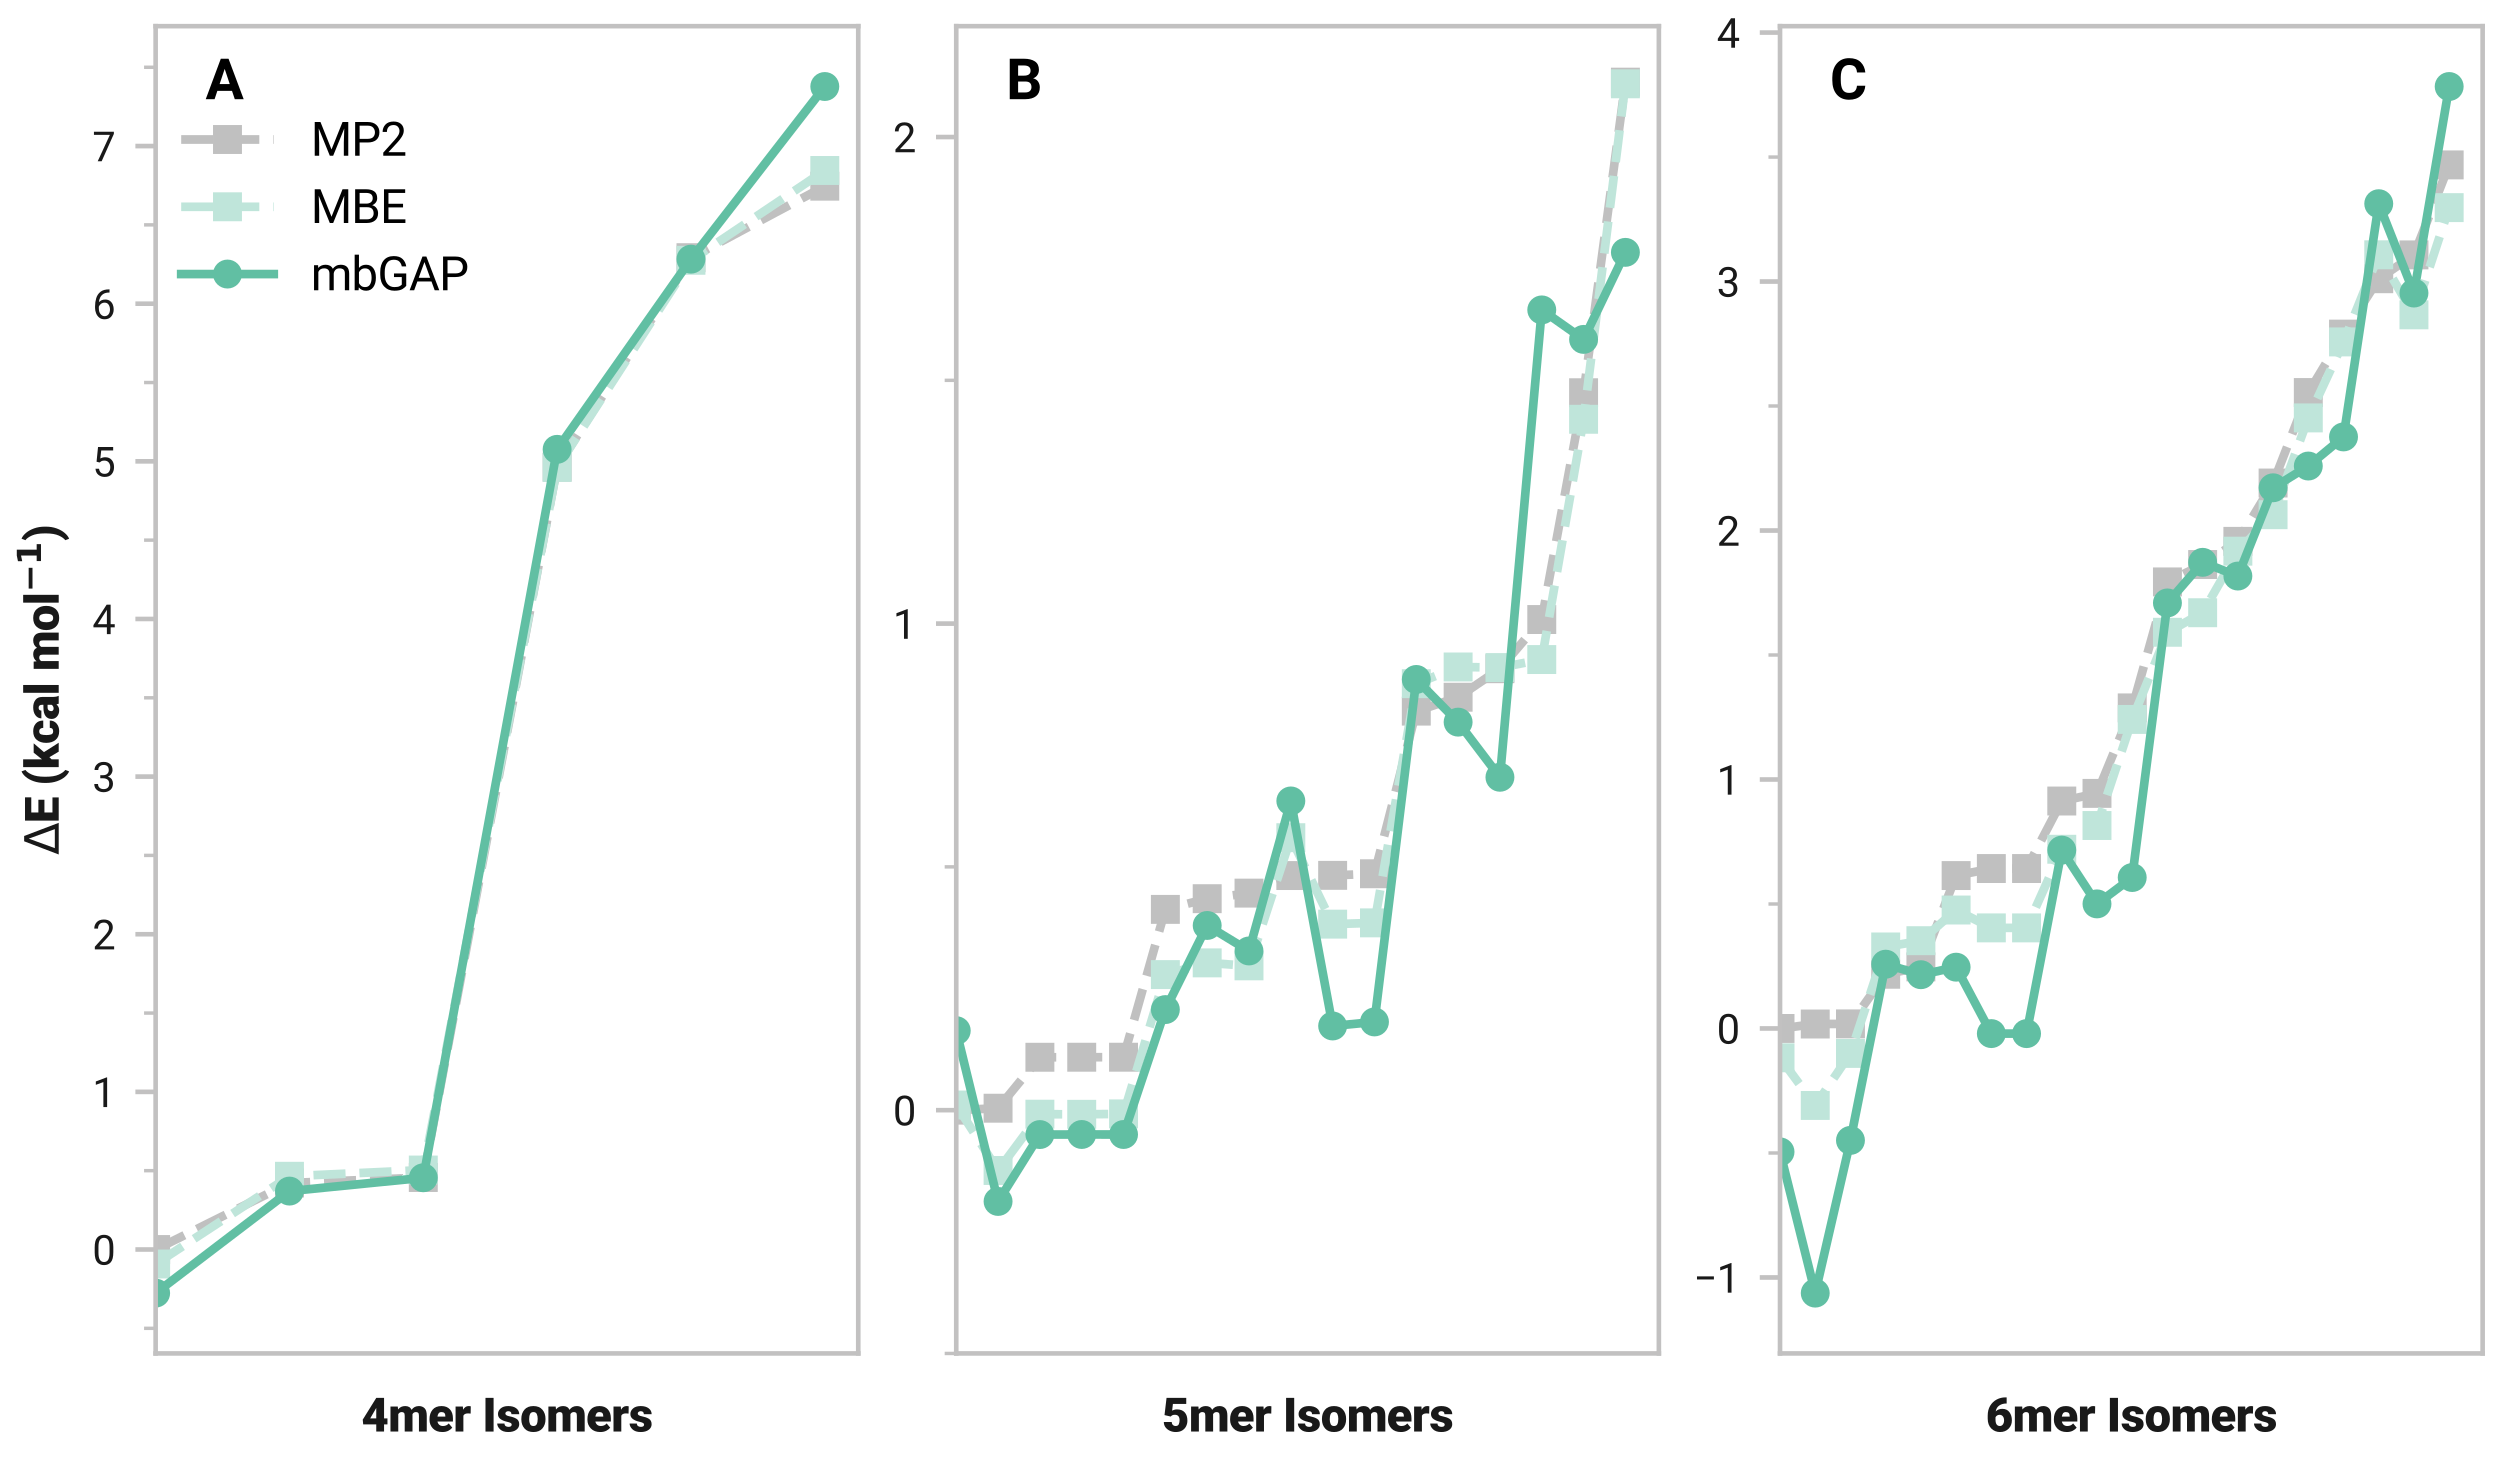<?xml version="1.0" encoding="utf-8" standalone="no"?>
<!DOCTYPE svg PUBLIC "-//W3C//DTD SVG 1.1//EN"
  "http://www.w3.org/Graphics/SVG/1.1/DTD/svg11.dtd">
<svg xmlns:xlink="http://www.w3.org/1999/xlink" width="432pt" height="252pt" viewBox="0 0 432 252" xmlns="http://www.w3.org/2000/svg" version="1.1">
 <defs>
  <style type="text/css">*{stroke-linejoin: round; stroke-linecap: butt}</style>
 </defs>
 <g id="figure_1">
  <g id="patch_1">
   <path d="M 0 252 
L 432 252 
L 432 0 
L 0 0 
z
" style="fill: #ffffff"/>
  </g>
  <g id="axes_1">
   <g id="patch_2">
    <path d="M 26.894 233.875 
L 148.306 233.875 
L 148.306 4.524 
L 26.894 4.524 
z
" style="fill: #ffffff"/>
   </g>
   <g id="line2d_1">
    <path d="M 26.894 215.914 
L 50.02 204.422 
L 73.146 203.47 
L 96.272 80.707 
L 119.398 44.527 
L 142.524 32.172 
" clip-path="url(#pc39e923bc9)" style="fill: none; stroke-dasharray: 5.55,2.4; stroke-dashoffset: 0; stroke: #c0c0c0; stroke-width: 1.5"/>
    <defs>
     <path id="m0326732353" d="M -2.5 2.5 
L 2.5 2.5 
L 2.5 -2.5 
L -2.5 -2.5 
z
"/>
    </defs>
    <g clip-path="url(#pc39e923bc9)">
     <use xlink:href="#m0326732353" x="26.894" y="215.914" style="fill: #c0c0c0"/>
     <use xlink:href="#m0326732353" x="50.02" y="204.422" style="fill: #c0c0c0"/>
     <use xlink:href="#m0326732353" x="73.146" y="203.47" style="fill: #c0c0c0"/>
     <use xlink:href="#m0326732353" x="96.272" y="80.707" style="fill: #c0c0c0"/>
     <use xlink:href="#m0326732353" x="119.398" y="44.527" style="fill: #c0c0c0"/>
     <use xlink:href="#m0326732353" x="142.524" y="32.172" style="fill: #c0c0c0"/>
    </g>
   </g>
   <g id="line2d_2">
    <path d="M 26.894 218.415 
L 50.02 203.261 
L 73.146 202.182 
L 96.272 80.773 
L 119.398 44.978 
L 142.524 29.46 
" clip-path="url(#pc39e923bc9)" style="fill: none; stroke-dasharray: 5.55,2.4; stroke-dashoffset: 0; stroke: #bfe5da; stroke-width: 1.5"/>
    <defs>
     <path id="md1e44280cb" d="M -2.5 2.5 
L 2.5 2.5 
L 2.5 -2.5 
L -2.5 -2.5 
z
"/>
    </defs>
    <g clip-path="url(#pc39e923bc9)">
     <use xlink:href="#md1e44280cb" x="26.894" y="218.415" style="fill: #bfe5da"/>
     <use xlink:href="#md1e44280cb" x="50.02" y="203.261" style="fill: #bfe5da"/>
     <use xlink:href="#md1e44280cb" x="73.146" y="202.182" style="fill: #bfe5da"/>
     <use xlink:href="#md1e44280cb" x="96.272" y="80.773" style="fill: #bfe5da"/>
     <use xlink:href="#md1e44280cb" x="119.398" y="44.978" style="fill: #bfe5da"/>
     <use xlink:href="#md1e44280cb" x="142.524" y="29.46" style="fill: #bfe5da"/>
    </g>
   </g>
   <g id="matplotlib.axis_1">
    <g id="text_1">
     <!-- 4mer Isomers -->
     <g style="fill: #191919" transform="translate(62.445 247.375) scale(0.08 -0.08)">
      <defs>
       <path id="Roboto-Black-34" d="M 184 1609 
L 2009 4544 
L 2009 4550 
L 3063 4550 
L 3063 1778 
L 3522 1778 
L 3522 966 
L 3063 966 
L 3063 0 
L 2009 0 
L 2009 966 
L 247 966 
L 184 1609 
z
M 1191 1778 
L 2009 1778 
L 2009 3184 
L 1941 3072 
L 1191 1778 
z
" transform="scale(0.016)"/>
       <path id="Roboto-Black-6d" d="M 1819 2631 
Q 1522 2631 1359 2353 
L 1359 0 
L 306 0 
L 306 3381 
L 1294 3381 
L 1331 2984 
Q 1681 3444 2294 3444 
Q 2925 3444 3159 2934 
Q 3500 3444 4150 3444 
Q 4609 3444 4906 3156 
Q 5203 2869 5206 2144 
L 5206 0 
L 4150 0 
L 4150 2128 
Q 4150 2444 4042 2537 
Q 3934 2631 3747 2631 
Q 3431 2631 3278 2353 
L 3281 0 
L 2228 0 
L 2228 2122 
Q 2228 2444 2120 2537 
Q 2013 2631 1819 2631 
z
" transform="scale(0.016)"/>
       <path id="Roboto-Black-65" d="M 3266 531 
Q 3109 309 2765 123 
Q 2422 -63 1934 -63 
Q 1109 -63 651 421 
Q 194 906 191 1569 
L 191 1697 
Q 191 2438 600 2941 
Q 1009 3444 1822 3444 
Q 2541 3444 2948 2997 
Q 3356 2550 3356 1788 
L 3356 1359 
L 1266 1359 
Q 1322 1078 1512 914 
Q 1703 750 2003 750 
Q 2506 750 2788 1100 
L 3266 531 
z
M 1813 2631 
Q 1544 2631 1422 2457 
Q 1300 2284 1266 2019 
L 2328 2019 
L 2328 2100 
Q 2334 2631 1813 2631 
z
" transform="scale(0.016)"/>
       <path id="Roboto-Black-72" d="M 1994 2453 
Q 1500 2453 1359 2144 
L 1359 0 
L 306 0 
L 306 3381 
L 1291 3381 
L 1325 2950 
Q 1591 3444 2069 3444 
Q 2244 3444 2359 3406 
L 2341 2428 
L 1994 2453 
z
" transform="scale(0.016)"/>
       <path id="Roboto-Black-20" transform="scale(0.016)"/>
       <path id="Roboto-Black-49" d="M 1513 4550 
L 1513 0 
L 419 0 
L 419 4550 
L 1513 4550 
z
" transform="scale(0.016)"/>
       <path id="Roboto-Black-73" d="M 2069 950 
Q 2069 1084 1920 1167 
Q 1772 1250 1391 1334 
Q 897 1444 556 1689 
Q 216 1934 216 2375 
Q 216 2803 580 3123 
Q 944 3444 1609 3444 
Q 2291 3444 2689 3137 
Q 3088 2831 3088 2344 
L 2034 2344 
Q 2034 2750 1606 2750 
Q 1444 2750 1328 2662 
Q 1213 2575 1213 2428 
Q 1213 2166 1773 2059 
Q 2334 1953 2709 1728 
Q 3084 1503 3084 981 
Q 3084 534 2686 235 
Q 2288 -63 1606 -63 
Q 878 -63 495 306 
Q 113 675 113 1084 
L 1094 1084 
Q 1103 850 1251 742 
Q 1400 634 1634 634 
Q 2069 634 2069 950 
z
" transform="scale(0.016)"/>
       <path id="Roboto-Black-6f" d="M 166 1722 
Q 166 2463 583 2953 
Q 1000 3444 1794 3444 
Q 2591 3444 3009 2953 
Q 3428 2463 3428 1722 
L 3428 1656 
Q 3428 916 3011 426 
Q 2594 -63 1800 -63 
Q 1013 -63 595 414 
Q 178 891 166 1616 
L 166 1722 
z
M 1219 1656 
Q 1219 1275 1339 1012 
Q 1459 750 1800 750 
Q 2131 750 2253 1011 
Q 2375 1272 2375 1722 
Q 2375 2094 2254 2362 
Q 2134 2631 1794 2631 
Q 1463 2631 1341 2364 
Q 1219 2097 1219 1656 
z
" transform="scale(0.016)"/>
      </defs>
      <use xlink:href="#Roboto-Black-34"/>
      <use xlink:href="#Roboto-Black-6d" x="57.959"/>
      <use xlink:href="#Roboto-Black-65" x="144.092"/>
      <use xlink:href="#Roboto-Black-72" x="198.584"/>
      <use xlink:href="#Roboto-Black-20" x="236.475"/>
      <use xlink:href="#Roboto-Black-49" x="261.377"/>
      <use xlink:href="#Roboto-Black-73" x="291.602"/>
      <use xlink:href="#Roboto-Black-6f" x="342.871"/>
      <use xlink:href="#Roboto-Black-6d" x="399.072"/>
      <use xlink:href="#Roboto-Black-65" x="485.205"/>
      <use xlink:href="#Roboto-Black-72" x="539.697"/>
      <use xlink:href="#Roboto-Black-73" x="577.588"/>
     </g>
    </g>
   </g>
   <g id="matplotlib.axis_2">
    <g id="ytick_1">
     <g id="line2d_3">
      <defs>
       <path id="me46422e4b2" d="M 0 0 
L -3.5 0 
" style="stroke: #c2c1c1; stroke-width: 0.8"/>
      </defs>
      <g>
       <use xlink:href="#me46422e4b2" x="26.894" y="215.914" style="fill: #c2c1c1; stroke: #c2c1c1; stroke-width: 0.8"/>
      </g>
     </g>
     <g id="text_2">
      <!-- 0 -->
      <g style="fill: #191919" transform="translate(15.96 218.539) scale(0.07 -0.07)">
       <defs>
        <path id="Roboto-Regular-30" d="M 3234 1944 
Q 3234 825 2848 381 
Q 2463 -63 1800 -63 
Q 1156 -63 764 368 
Q 372 800 359 1872 
L 359 2638 
Q 359 3753 750 4183 
Q 1141 4613 1794 4613 
Q 2447 4613 2834 4195 
Q 3222 3778 3234 2709 
L 3234 1944 
z
M 2653 2734 
Q 2653 3503 2434 3822 
Q 2216 4141 1794 4141 
Q 1388 4141 1167 3831 
Q 947 3522 941 2778 
L 941 1850 
Q 941 1088 1164 750 
Q 1388 413 1800 413 
Q 2222 413 2436 745 
Q 2650 1078 2653 1825 
L 2653 2734 
z
" transform="scale(0.016)"/>
       </defs>
       <use xlink:href="#Roboto-Regular-30"/>
      </g>
     </g>
    </g>
    <g id="ytick_2">
     <g id="line2d_4">
      <g>
       <use xlink:href="#me46422e4b2" x="26.894" y="188.675" style="fill: #c2c1c1; stroke: #c2c1c1; stroke-width: 0.8"/>
      </g>
     </g>
     <g id="text_3">
      <!-- 1 -->
      <g style="fill: #191919" transform="translate(15.96 191.3) scale(0.07 -0.07)">
       <defs>
        <path id="Roboto-Regular-31" d="M 2278 4575 
L 2278 0 
L 1700 0 
L 1700 3853 
L 534 3428 
L 534 3950 
L 2188 4575 
L 2278 4575 
z
" transform="scale(0.016)"/>
       </defs>
       <use xlink:href="#Roboto-Regular-31"/>
      </g>
     </g>
    </g>
    <g id="ytick_3">
     <g id="line2d_5">
      <g>
       <use xlink:href="#me46422e4b2" x="26.894" y="161.435" style="fill: #c2c1c1; stroke: #c2c1c1; stroke-width: 0.8"/>
      </g>
     </g>
     <g id="text_4">
      <!-- 2 -->
      <g style="fill: #191919" transform="translate(15.96 164.06) scale(0.07 -0.07)">
       <defs>
        <path id="Roboto-Regular-32" d="M 3359 475 
L 3359 0 
L 381 0 
L 381 416 
L 1925 2134 
Q 2306 2566 2439 2819 
Q 2572 3072 2572 3328 
Q 2572 3663 2364 3900 
Q 2156 4138 1778 4138 
Q 1322 4138 1097 3878 
Q 872 3619 872 3213 
L 294 3213 
Q 294 3788 672 4200 
Q 1050 4613 1778 4613 
Q 2422 4613 2786 4278 
Q 3150 3944 3150 3397 
Q 3150 2997 2903 2592 
Q 2656 2188 2297 1797 
L 1078 475 
L 3359 475 
z
" transform="scale(0.016)"/>
       </defs>
       <use xlink:href="#Roboto-Regular-32"/>
      </g>
     </g>
    </g>
    <g id="ytick_4">
     <g id="line2d_6">
      <g>
       <use xlink:href="#me46422e4b2" x="26.894" y="134.196" style="fill: #c2c1c1; stroke: #c2c1c1; stroke-width: 0.8"/>
      </g>
     </g>
     <g id="text_5">
      <!-- 3 -->
      <g style="fill: #191919" transform="translate(15.96 136.821) scale(0.07 -0.07)">
       <defs>
        <path id="Roboto-Regular-33" d="M 1222 2084 
L 1222 2559 
L 1647 2559 
Q 2094 2563 2312 2784 
Q 2531 3006 2531 3338 
Q 2531 4138 1738 4138 
Q 1369 4138 1141 3927 
Q 913 3716 913 3359 
L 334 3359 
Q 334 3881 720 4247 
Q 1106 4613 1738 4613 
Q 2353 4613 2733 4286 
Q 3113 3959 3113 3325 
Q 3113 3072 2942 2784 
Q 2772 2497 2397 2338 
Q 2850 2191 3015 1884 
Q 3181 1578 3181 1269 
Q 3181 631 2768 284 
Q 2356 -63 1741 -63 
Q 1147 -63 722 267 
Q 297 597 297 1203 
L 875 1203 
Q 875 844 1108 628 
Q 1341 413 1741 413 
Q 2138 413 2369 622 
Q 2600 831 2600 1256 
Q 2600 1681 2337 1882 
Q 2075 2084 1634 2084 
L 1222 2084 
z
" transform="scale(0.016)"/>
       </defs>
       <use xlink:href="#Roboto-Regular-33"/>
      </g>
     </g>
    </g>
    <g id="ytick_5">
     <g id="line2d_7">
      <g>
       <use xlink:href="#me46422e4b2" x="26.894" y="106.957" style="fill: #c2c1c1; stroke: #c2c1c1; stroke-width: 0.8"/>
      </g>
     </g>
     <g id="text_6">
      <!-- 4 -->
      <g style="fill: #191919" transform="translate(15.96 109.582) scale(0.07 -0.07)">
       <defs>
        <path id="Roboto-Regular-34" d="M 166 1397 
L 2203 4550 
L 2819 4550 
L 2819 1531 
L 3453 1531 
L 3453 1056 
L 2819 1056 
L 2819 0 
L 2241 0 
L 2241 1056 
L 166 1056 
L 166 1397 
z
M 822 1531 
L 2241 1531 
L 2241 3766 
L 2169 3638 
L 822 1531 
z
" transform="scale(0.016)"/>
       </defs>
       <use xlink:href="#Roboto-Regular-34"/>
      </g>
     </g>
    </g>
    <g id="ytick_6">
     <g id="line2d_8">
      <g>
       <use xlink:href="#me46422e4b2" x="26.894" y="79.718" style="fill: #c2c1c1; stroke: #c2c1c1; stroke-width: 0.8"/>
      </g>
     </g>
     <g id="text_7">
      <!-- 5 -->
      <g style="fill: #191919" transform="translate(15.96 82.343) scale(0.07 -0.07)">
       <defs>
        <path id="Roboto-Regular-35" d="M 1109 2166 
L 647 2284 
L 875 4550 
L 3209 4550 
L 3209 4016 
L 1366 4016 
L 1228 2778 
Q 1572 2975 1988 2975 
Q 2616 2975 2980 2561 
Q 3344 2147 3344 1450 
Q 3344 797 2987 367 
Q 2631 -63 1903 -63 
Q 1350 -63 947 248 
Q 544 559 481 1197 
L 1031 1197 
Q 1141 413 1903 413 
Q 2313 413 2538 691 
Q 2763 969 2763 1444 
Q 2763 1872 2527 2164 
Q 2291 2456 1853 2456 
Q 1563 2456 1413 2378 
Q 1263 2300 1109 2166 
z
" transform="scale(0.016)"/>
       </defs>
       <use xlink:href="#Roboto-Regular-35"/>
      </g>
     </g>
    </g>
    <g id="ytick_7">
     <g id="line2d_9">
      <g>
       <use xlink:href="#me46422e4b2" x="26.894" y="52.479" style="fill: #c2c1c1; stroke: #c2c1c1; stroke-width: 0.8"/>
      </g>
     </g>
     <g id="text_8">
      <!-- 6 -->
      <g style="fill: #191919" transform="translate(15.96 55.104) scale(0.07 -0.07)">
       <defs>
        <path id="Roboto-Regular-36" d="M 3291 1484 
Q 3291 838 2930 387 
Q 2569 -63 1878 -63 
Q 1388 -63 1063 198 
Q 738 459 577 861 
Q 416 1263 416 1684 
L 416 1956 
Q 416 2597 595 3194 
Q 775 3791 1247 4173 
Q 1719 4556 2597 4556 
L 2647 4556 
L 2647 4066 
Q 2041 4066 1705 3853 
Q 1369 3641 1205 3302 
Q 1041 2963 1006 2575 
Q 1369 2984 1984 2984 
Q 2438 2984 2727 2765 
Q 3016 2547 3153 2201 
Q 3291 1856 3291 1484 
z
M 997 1666 
Q 997 1059 1267 737 
Q 1538 416 1878 416 
Q 2278 416 2498 708 
Q 2719 1000 2719 1456 
Q 2719 1863 2516 2184 
Q 2313 2506 1891 2506 
Q 1588 2506 1341 2325 
Q 1094 2144 997 1884 
L 997 1666 
z
" transform="scale(0.016)"/>
       </defs>
       <use xlink:href="#Roboto-Regular-36"/>
      </g>
     </g>
    </g>
    <g id="ytick_8">
     <g id="line2d_10">
      <g>
       <use xlink:href="#me46422e4b2" x="26.894" y="25.24" style="fill: #c2c1c1; stroke: #c2c1c1; stroke-width: 0.8"/>
      </g>
     </g>
     <g id="text_9">
      <!-- 7 -->
      <g style="fill: #191919" transform="translate(15.96 27.865) scale(0.07 -0.07)">
       <defs>
        <path id="Roboto-Regular-37" d="M 3319 4550 
L 3319 4225 
L 1434 0 
L 825 0 
L 2706 4075 
L 244 4075 
L 244 4550 
L 3319 4550 
z
" transform="scale(0.016)"/>
       </defs>
       <use xlink:href="#Roboto-Regular-37"/>
      </g>
     </g>
    </g>
    <g id="ytick_9">
     <g id="line2d_11">
      <defs>
       <path id="m3b937f6bd4" d="M 0 0 
L -2 0 
" style="stroke: #c2c1c1; stroke-width: 0.6"/>
      </defs>
      <g>
       <use xlink:href="#m3b937f6bd4" x="26.894" y="229.533" style="fill: #c2c1c1; stroke: #c2c1c1; stroke-width: 0.6"/>
      </g>
     </g>
    </g>
    <g id="ytick_10">
     <g id="line2d_12">
      <g>
       <use xlink:href="#m3b937f6bd4" x="26.894" y="202.294" style="fill: #c2c1c1; stroke: #c2c1c1; stroke-width: 0.6"/>
      </g>
     </g>
    </g>
    <g id="ytick_11">
     <g id="line2d_13">
      <g>
       <use xlink:href="#m3b937f6bd4" x="26.894" y="175.055" style="fill: #c2c1c1; stroke: #c2c1c1; stroke-width: 0.6"/>
      </g>
     </g>
    </g>
    <g id="ytick_12">
     <g id="line2d_14">
      <g>
       <use xlink:href="#m3b937f6bd4" x="26.894" y="147.816" style="fill: #c2c1c1; stroke: #c2c1c1; stroke-width: 0.6"/>
      </g>
     </g>
    </g>
    <g id="ytick_13">
     <g id="line2d_15">
      <g>
       <use xlink:href="#m3b937f6bd4" x="26.894" y="120.577" style="fill: #c2c1c1; stroke: #c2c1c1; stroke-width: 0.6"/>
      </g>
     </g>
    </g>
    <g id="ytick_14">
     <g id="line2d_16">
      <g>
       <use xlink:href="#m3b937f6bd4" x="26.894" y="93.338" style="fill: #c2c1c1; stroke: #c2c1c1; stroke-width: 0.6"/>
      </g>
     </g>
    </g>
    <g id="ytick_15">
     <g id="line2d_17">
      <g>
       <use xlink:href="#m3b937f6bd4" x="26.894" y="66.098" style="fill: #c2c1c1; stroke: #c2c1c1; stroke-width: 0.6"/>
      </g>
     </g>
    </g>
    <g id="ytick_16">
     <g id="line2d_18">
      <g>
       <use xlink:href="#m3b937f6bd4" x="26.894" y="38.859" style="fill: #c2c1c1; stroke: #c2c1c1; stroke-width: 0.6"/>
      </g>
     </g>
    </g>
    <g id="ytick_17">
     <g id="line2d_19">
      <g>
       <use xlink:href="#m3b937f6bd4" x="26.894" y="11.62" style="fill: #c2c1c1; stroke: #c2c1c1; stroke-width: 0.6"/>
      </g>
     </g>
    </g>
    <g id="text_10">
     <!-- $\Delta$E (kcal mol$^{\bf{-1}}$) -->
     <g style="fill: #191919" transform="translate(10.2 147.719) rotate(-90) scale(0.08 -0.08)">
      <defs>
       <path id="DejaVuSans-394" d="M 2188 4044 
L 906 525 
L 3472 525 
L 2188 4044 
z
M 50 0 
L 1831 4666 
L 2547 4666 
L 4325 0 
L 50 0 
z
" transform="scale(0.016)"/>
       <path id="Roboto-Black-45" d="M 347 0 
L 347 4550 
L 3488 4550 
L 3488 3703 
L 1444 3703 
L 1444 2744 
L 3166 2744 
L 3166 1928 
L 1444 1928 
L 1444 844 
L 3478 844 
L 3478 0 
L 347 0 
z
" transform="scale(0.016)"/>
       <path id="Roboto-Black-28" d="M 378 1850 
Q 378 2713 608 3369 
Q 838 4025 1194 4444 
Q 1550 4863 1938 5019 
L 2134 4500 
Q 1788 4247 1505 3622 
Q 1222 2997 1216 1909 
L 1216 1756 
Q 1216 634 1500 1 
Q 1784 -631 2134 -888 
L 1938 -1406 
Q 1550 -1250 1195 -833 
Q 841 -416 612 229 
Q 384 875 378 1716 
L 378 1850 
z
" transform="scale(0.016)"/>
       <path id="Roboto-Black-6b" d="M 2394 0 
L 1653 1259 
L 1359 966 
L 1359 0 
L 306 0 
L 306 4803 
L 1359 4803 
L 1359 2256 
L 2259 3381 
L 3522 3381 
L 2334 1991 
L 3600 0 
L 2394 0 
z
" transform="scale(0.016)"/>
       <path id="Roboto-Black-63" d="M 1725 750 
Q 2197 750 2188 1206 
L 3178 1206 
Q 3181 634 2770 285 
Q 2359 -63 1750 -63 
Q 956 -63 561 428 
Q 166 919 166 1653 
L 166 1725 
Q 166 2459 561 2951 
Q 956 3444 1744 3444 
Q 2375 3444 2778 3087 
Q 3181 2731 3178 2088 
L 2188 2088 
Q 2194 2316 2076 2473 
Q 1959 2631 1719 2631 
Q 1400 2631 1309 2372 
Q 1219 2113 1219 1653 
Q 1219 1278 1306 1014 
Q 1394 750 1725 750 
z
" transform="scale(0.016)"/>
       <path id="Roboto-Black-61" d="M 2200 0 
Q 2141 122 2103 303 
Q 1813 -63 1291 -63 
Q 822 -63 483 220 
Q 144 503 144 953 
Q 144 1469 520 1764 
Q 897 2059 1694 2066 
L 2053 2066 
L 2053 2244 
Q 2053 2709 1650 2709 
Q 1275 2709 1275 2341 
L 222 2341 
Q 222 2813 625 3128 
Q 1028 3444 1706 3444 
Q 2309 3444 2711 3142 
Q 3113 2841 3113 2238 
L 3113 766 
Q 3119 306 3256 53 
L 3256 0 
L 2200 0 
z
M 1541 688 
Q 1734 688 1865 770 
Q 1997 853 2053 956 
L 2053 1503 
L 1722 1503 
Q 1425 1503 1311 1351 
Q 1197 1200 1197 1009 
Q 1197 866 1295 777 
Q 1394 688 1541 688 
z
" transform="scale(0.016)"/>
       <path id="Roboto-Black-6c" d="M 1409 4800 
L 1409 0 
L 353 0 
L 353 4800 
L 1409 4800 
z
" transform="scale(0.016)"/>
       <path id="DejaVuSans-Bold-2212" d="M 678 2375 
L 4684 2375 
L 4684 1638 
L 678 1638 
L 678 2375 
z
" transform="scale(0.016)"/>
       <path id="DejaVuSans-Bold-31" d="M 750 831 
L 1813 831 
L 1813 3847 
L 722 3622 
L 722 4441 
L 1806 4666 
L 2950 4666 
L 2950 831 
L 4013 831 
L 4013 0 
L 750 0 
L 750 831 
z
" transform="scale(0.016)"/>
       <path id="Roboto-Black-29" d="M 1956 1763 
Q 1956 941 1717 283 
Q 1478 -375 1104 -812 
Q 731 -1250 328 -1406 
L 125 -888 
Q 469 -634 753 -9 
Q 1038 616 1044 1703 
L 1044 1856 
Q 1044 2978 759 3611 
Q 475 4244 125 4500 
L 328 5019 
Q 731 4863 1104 4425 
Q 1478 3988 1717 3330 
Q 1956 2672 1956 1850 
L 1956 1763 
z
" transform="scale(0.016)"/>
      </defs>
      <use xlink:href="#DejaVuSans-394" transform="translate(0 0.684)"/>
      <use xlink:href="#Roboto-Black-45" transform="translate(68.408 0.684)"/>
      <use xlink:href="#Roboto-Black-20" transform="translate(124.365 0.684)"/>
      <use xlink:href="#Roboto-Black-28" transform="translate(149.268 0.684)"/>
      <use xlink:href="#Roboto-Black-6b" transform="translate(184.57 0.684)"/>
      <use xlink:href="#Roboto-Black-63" transform="translate(239.258 0.684)"/>
      <use xlink:href="#Roboto-Black-61" transform="translate(291.26 0.684)"/>
      <use xlink:href="#Roboto-Black-6c" transform="translate(344.385 0.684)"/>
      <use xlink:href="#Roboto-Black-20" transform="translate(371.875 0.684)"/>
      <use xlink:href="#Roboto-Black-6d" transform="translate(396.777 0.684)"/>
      <use xlink:href="#Roboto-Black-6f" transform="translate(482.91 0.684)"/>
      <use xlink:href="#Roboto-Black-6c" transform="translate(539.111 0.684)"/>
      <use xlink:href="#DejaVuSans-Bold-2212" transform="translate(567.559 38.966) scale(0.7)"/>
      <use xlink:href="#DejaVuSans-Bold-31" transform="translate(626.211 38.966) scale(0.7)"/>
      <use xlink:href="#Roboto-Black-29" transform="translate(677.651 0.684)"/>
     </g>
    </g>
   </g>
   <g id="line2d_20">
    <path d="M 26.894 223.45 
L 50.02 205.82 
L 73.146 203.517 
L 96.272 77.647 
L 119.398 44.782 
L 142.524 14.949 
" clip-path="url(#pc39e923bc9)" style="fill: none; stroke: #61bfa3; stroke-width: 1.5; stroke-linecap: square"/>
    <defs>
     <path id="m6d25bcf0ce" d="M 0 2.5 
C 0.663 2.5 1.299 2.237 1.768 1.768 
C 2.237 1.299 2.5 0.663 2.5 0 
C 2.5 -0.663 2.237 -1.299 1.768 -1.768 
C 1.299 -2.237 0.663 -2.5 0 -2.5 
C -0.663 -2.5 -1.299 -2.237 -1.768 -1.768 
C -2.237 -1.299 -2.5 -0.663 -2.5 0 
C -2.5 0.663 -2.237 1.299 -1.768 1.768 
C -1.299 2.237 -0.663 2.5 0 2.5 
z
"/>
    </defs>
    <g clip-path="url(#pc39e923bc9)">
     <use xlink:href="#m6d25bcf0ce" x="26.894" y="223.45" style="fill: #61bfa3"/>
     <use xlink:href="#m6d25bcf0ce" x="50.02" y="205.82" style="fill: #61bfa3"/>
     <use xlink:href="#m6d25bcf0ce" x="73.146" y="203.517" style="fill: #61bfa3"/>
     <use xlink:href="#m6d25bcf0ce" x="96.272" y="77.647" style="fill: #61bfa3"/>
     <use xlink:href="#m6d25bcf0ce" x="119.398" y="44.782" style="fill: #61bfa3"/>
     <use xlink:href="#m6d25bcf0ce" x="142.524" y="14.949" style="fill: #61bfa3"/>
    </g>
   </g>
   <g id="patch_3">
    <path d="M 26.894 233.875 
L 26.894 4.524 
" style="fill: none; stroke: #c2c1c1; stroke-width: 0.8; stroke-linejoin: miter; stroke-linecap: square"/>
   </g>
   <g id="patch_4">
    <path d="M 148.306 233.875 
L 148.306 4.524 
" style="fill: none; stroke: #c2c1c1; stroke-width: 0.8; stroke-linejoin: miter; stroke-linecap: square"/>
   </g>
   <g id="patch_5">
    <path d="M 26.894 233.875 
L 148.306 233.875 
" style="fill: none; stroke: #c2c1c1; stroke-width: 0.8; stroke-linejoin: miter; stroke-linecap: square"/>
   </g>
   <g id="patch_6">
    <path d="M 26.894 4.524 
L 148.306 4.524 
" style="fill: none; stroke: #c2c1c1; stroke-width: 0.8; stroke-linejoin: miter; stroke-linecap: square"/>
   </g>
   <g id="text_11">
    <!-- A -->
    <g transform="translate(35.515 17.138) scale(0.096 -0.096)">
     <defs>
      <path id="Roboto-Bold-41" d="M 25 0 
L 1719 4550 
L 2588 4550 
L 4291 0 
L 3291 0 
L 2978 938 
L 1331 938 
L 1019 0 
L 25 0 
z
M 1584 1697 
L 2725 1697 
L 2156 3406 
L 1584 1697 
z
" transform="scale(0.016)"/>
     </defs>
     <use xlink:href="#Roboto-Bold-41"/>
    </g>
   </g>
   <g id="legend_1">
    <g id="line2d_21">
     <path d="M 31.309 24.106 
L 39.309 24.106 
L 47.309 24.106 
" style="fill: none; stroke-dasharray: 5.55,2.4; stroke-dashoffset: 0; stroke: #c0c0c0; stroke-width: 1.5"/>
     <g>
      <use xlink:href="#m0326732353" x="39.309" y="24.106" style="fill: #c0c0c0"/>
     </g>
    </g>
    <g id="text_12">
     <!-- MP2 -->
     <g transform="translate(53.709 26.906) scale(0.08 -0.08)">
      <defs>
       <path id="Roboto-Regular-4d" d="M 2794 841 
L 4281 4550 
L 5056 4550 
L 5056 0 
L 4456 0 
L 4456 1775 
L 4516 3678 
L 3019 0 
L 2563 0 
L 1069 3684 
L 1128 1775 
L 1128 0 
L 528 0 
L 528 4550 
L 1303 4550 
L 2794 841 
z
" transform="scale(0.016)"/>
       <path id="Roboto-Regular-50" d="M 1131 1784 
L 1131 0 
L 528 0 
L 528 4550 
L 2206 4550 
Q 2981 4550 3392 4159 
Q 3803 3769 3803 3163 
Q 3803 2503 3392 2143 
Q 2981 1784 2206 1784 
L 1131 1784 
z
M 1131 4056 
L 1131 2275 
L 2206 2275 
Q 2738 2275 2969 2522 
Q 3200 2769 3200 3156 
Q 3200 3506 2969 3781 
Q 2738 4056 2206 4056 
L 1131 4056 
z
" transform="scale(0.016)"/>
      </defs>
      <use xlink:href="#Roboto-Regular-4d"/>
      <use xlink:href="#Roboto-Regular-50" x="87.305"/>
      <use xlink:href="#Roboto-Regular-32" x="150.391"/>
     </g>
    </g>
    <g id="line2d_22">
     <path d="M 31.309 35.731 
L 39.309 35.731 
L 47.309 35.731 
" style="fill: none; stroke-dasharray: 5.55,2.4; stroke-dashoffset: 0; stroke: #bfe5da; stroke-width: 1.5"/>
     <g>
      <use xlink:href="#md1e44280cb" x="39.309" y="35.731" style="fill: #bfe5da"/>
     </g>
    </g>
    <g id="text_13">
     <!-- MBE -->
     <g transform="translate(53.709 38.531) scale(0.08 -0.08)">
      <defs>
       <path id="Roboto-Regular-42" d="M 3625 1313 
Q 3625 675 3214 337 
Q 2803 0 2122 0 
L 528 0 
L 528 4550 
L 2019 4550 
Q 2719 4550 3111 4261 
Q 3503 3972 3503 3338 
Q 3503 3022 3323 2776 
Q 3144 2531 2831 2397 
Q 3216 2291 3420 1994 
Q 3625 1697 3625 1313 
z
M 1131 4056 
L 1131 2613 
L 2038 2613 
Q 2425 2613 2662 2806 
Q 2900 3000 2900 3344 
Q 2900 4041 2056 4056 
L 1131 4056 
z
M 3025 1306 
Q 3025 1688 2817 1908 
Q 2609 2128 2150 2128 
L 1131 2128 
L 1131 491 
L 2122 491 
Q 2550 491 2787 711 
Q 3025 931 3025 1306 
z
" transform="scale(0.016)"/>
       <path id="Roboto-Regular-45" d="M 528 0 
L 528 4550 
L 3388 4550 
L 3388 4056 
L 1131 4056 
L 1131 2594 
L 3100 2594 
L 3100 2103 
L 1131 2103 
L 1131 491 
L 3419 491 
L 3419 0 
L 528 0 
z
" transform="scale(0.016)"/>
      </defs>
      <use xlink:href="#Roboto-Regular-4d"/>
      <use xlink:href="#Roboto-Regular-42" x="87.305"/>
      <use xlink:href="#Roboto-Regular-45" x="149.609"/>
     </g>
    </g>
    <g id="line2d_23">
     <path d="M 31.309 47.356 
L 39.309 47.356 
L 47.309 47.356 
" style="fill: none; stroke: #61bfa3; stroke-width: 1.5; stroke-linecap: square"/>
     <g>
      <use xlink:href="#m6d25bcf0ce" x="39.309" y="47.356" style="fill: #61bfa3"/>
     </g>
    </g>
    <g id="text_14">
     <!-- mbGAP -->
     <g transform="translate(53.709 50.156) scale(0.08 -0.08)">
      <defs>
       <path id="Roboto-Regular-6d" d="M 1794 2956 
Q 1225 2956 1016 2478 
L 1016 0 
L 434 0 
L 434 3381 
L 984 3381 
L 1000 3013 
Q 1366 3444 2000 3444 
Q 2325 3444 2579 3314 
Q 2834 3184 2969 2900 
Q 3138 3144 3408 3294 
Q 3678 3444 4044 3444 
Q 4588 3444 4883 3153 
Q 5178 2863 5178 2222 
L 5178 0 
L 4597 0 
L 4597 2228 
Q 4597 2653 4401 2804 
Q 4206 2956 3875 2956 
Q 3525 2956 3325 2748 
Q 3125 2541 3094 2244 
L 3094 0 
L 2516 0 
L 2516 2225 
Q 2516 2622 2319 2789 
Q 2122 2956 1794 2956 
z
" transform="scale(0.016)"/>
       <path id="Roboto-Regular-62" d="M 3303 1653 
Q 3303 913 2959 425 
Q 2616 -63 1988 -63 
Q 1347 -63 1000 391 
L 969 0 
L 438 0 
L 438 4800 
L 1019 4800 
L 1019 3016 
Q 1363 3444 1981 3444 
Q 2619 3444 2961 2969 
Q 3303 2494 3303 1719 
L 3303 1653 
z
M 1838 2956 
Q 1522 2956 1325 2804 
Q 1128 2653 1019 2431 
L 1019 959 
Q 1131 734 1331 581 
Q 1531 428 1844 428 
Q 2313 428 2517 789 
Q 2722 1150 2722 1653 
L 2722 1719 
Q 2722 2222 2526 2589 
Q 2331 2956 1838 2956 
z
" transform="scale(0.016)"/>
       <path id="Roboto-Regular-47" d="M 3891 2266 
L 3891 600 
Q 3763 413 3403 175 
Q 3044 -63 2281 -63 
Q 1450 -63 915 507 
Q 381 1078 381 2100 
L 381 2453 
Q 381 3469 856 4041 
Q 1331 4613 2213 4613 
Q 2994 4613 3398 4219 
Q 3803 3825 3891 3219 
L 3288 3219 
Q 3225 3588 2979 3853 
Q 2734 4119 2213 4119 
Q 1584 4119 1287 3676 
Q 991 3234 988 2475 
L 988 2100 
Q 988 1313 1344 870 
Q 1700 428 2284 428 
Q 2769 428 2984 542 
Q 3200 656 3291 759 
L 3291 1778 
L 2238 1778 
L 2238 2266 
L 3891 2266 
z
" transform="scale(0.016)"/>
       <path id="Roboto-Regular-41" d="M 91 0 
L 1825 4550 
L 2353 4550 
L 4094 0 
L 3475 0 
L 3041 1191 
L 1138 1191 
L 706 0 
L 91 0 
z
M 1319 1684 
L 2863 1684 
L 2091 3806 
L 1319 1684 
z
" transform="scale(0.016)"/>
      </defs>
      <use xlink:href="#Roboto-Regular-6d"/>
      <use xlink:href="#Roboto-Regular-62" x="87.695"/>
      <use xlink:href="#Roboto-Regular-47" x="143.848"/>
      <use xlink:href="#Roboto-Regular-41" x="211.963"/>
      <use xlink:href="#Roboto-Regular-50" x="277.197"/>
     </g>
    </g>
   </g>
  </g>
  <g id="axes_2">
   <g id="patch_7">
    <path d="M 165.24 233.875 
L 286.652 233.875 
L 286.652 4.524 
L 165.24 4.524 
z
" style="fill: #ffffff"/>
   </g>
   <g id="line2d_24">
    <path d="M 165.24 191.836 
L 172.467 191.499 
L 179.694 182.694 
L 186.921 182.689 
L 194.148 182.687 
L 201.375 157.142 
L 208.602 155.295 
L 215.828 154.331 
L 223.055 151.295 
L 230.282 151.262 
L 237.509 150.984 
L 244.736 122.882 
L 251.963 120.482 
L 259.19 115.553 
L 266.417 107.055 
L 273.643 67.865 
L 280.87 14.195 
" clip-path="url(#p1f54ae6c27)" style="fill: none; stroke-dasharray: 5.55,2.4; stroke-dashoffset: 0; stroke: #c0c0c0; stroke-width: 1.5"/>
    <g clip-path="url(#p1f54ae6c27)">
     <use xlink:href="#m0326732353" x="165.24" y="191.836" style="fill: #c0c0c0"/>
     <use xlink:href="#m0326732353" x="172.467" y="191.499" style="fill: #c0c0c0"/>
     <use xlink:href="#m0326732353" x="179.694" y="182.694" style="fill: #c0c0c0"/>
     <use xlink:href="#m0326732353" x="186.921" y="182.689" style="fill: #c0c0c0"/>
     <use xlink:href="#m0326732353" x="194.148" y="182.687" style="fill: #c0c0c0"/>
     <use xlink:href="#m0326732353" x="201.375" y="157.142" style="fill: #c0c0c0"/>
     <use xlink:href="#m0326732353" x="208.602" y="155.295" style="fill: #c0c0c0"/>
     <use xlink:href="#m0326732353" x="215.828" y="154.331" style="fill: #c0c0c0"/>
     <use xlink:href="#m0326732353" x="223.055" y="151.295" style="fill: #c0c0c0"/>
     <use xlink:href="#m0326732353" x="230.282" y="151.262" style="fill: #c0c0c0"/>
     <use xlink:href="#m0326732353" x="237.509" y="150.984" style="fill: #c0c0c0"/>
     <use xlink:href="#m0326732353" x="244.736" y="122.882" style="fill: #c0c0c0"/>
     <use xlink:href="#m0326732353" x="251.963" y="120.482" style="fill: #c0c0c0"/>
     <use xlink:href="#m0326732353" x="259.19" y="115.553" style="fill: #c0c0c0"/>
     <use xlink:href="#m0326732353" x="266.417" y="107.055" style="fill: #c0c0c0"/>
     <use xlink:href="#m0326732353" x="273.643" y="67.865" style="fill: #c0c0c0"/>
     <use xlink:href="#m0326732353" x="280.87" y="14.195" style="fill: #c0c0c0"/>
    </g>
   </g>
   <g id="line2d_25">
    <path d="M 165.24 190.944 
L 172.467 202.26 
L 179.694 192.532 
L 186.921 192.552 
L 194.148 192.481 
L 201.375 168.411 
L 208.602 166.384 
L 215.828 166.898 
L 223.055 144.753 
L 230.282 159.691 
L 237.509 159.471 
L 244.736 118.14 
L 251.963 115.253 
L 259.19 115.355 
L 266.417 113.97 
L 273.643 72.452 
L 280.87 14.482 
" clip-path="url(#p1f54ae6c27)" style="fill: none; stroke-dasharray: 5.55,2.4; stroke-dashoffset: 0; stroke: #bfe5da; stroke-width: 1.5"/>
    <g clip-path="url(#p1f54ae6c27)">
     <use xlink:href="#md1e44280cb" x="165.24" y="190.944" style="fill: #bfe5da"/>
     <use xlink:href="#md1e44280cb" x="172.467" y="202.26" style="fill: #bfe5da"/>
     <use xlink:href="#md1e44280cb" x="179.694" y="192.532" style="fill: #bfe5da"/>
     <use xlink:href="#md1e44280cb" x="186.921" y="192.552" style="fill: #bfe5da"/>
     <use xlink:href="#md1e44280cb" x="194.148" y="192.481" style="fill: #bfe5da"/>
     <use xlink:href="#md1e44280cb" x="201.375" y="168.411" style="fill: #bfe5da"/>
     <use xlink:href="#md1e44280cb" x="208.602" y="166.384" style="fill: #bfe5da"/>
     <use xlink:href="#md1e44280cb" x="215.828" y="166.898" style="fill: #bfe5da"/>
     <use xlink:href="#md1e44280cb" x="223.055" y="144.753" style="fill: #bfe5da"/>
     <use xlink:href="#md1e44280cb" x="230.282" y="159.691" style="fill: #bfe5da"/>
     <use xlink:href="#md1e44280cb" x="237.509" y="159.471" style="fill: #bfe5da"/>
     <use xlink:href="#md1e44280cb" x="244.736" y="118.14" style="fill: #bfe5da"/>
     <use xlink:href="#md1e44280cb" x="251.963" y="115.253" style="fill: #bfe5da"/>
     <use xlink:href="#md1e44280cb" x="259.19" y="115.355" style="fill: #bfe5da"/>
     <use xlink:href="#md1e44280cb" x="266.417" y="113.97" style="fill: #bfe5da"/>
     <use xlink:href="#md1e44280cb" x="273.643" y="72.452" style="fill: #bfe5da"/>
     <use xlink:href="#md1e44280cb" x="280.87" y="14.482" style="fill: #bfe5da"/>
    </g>
   </g>
   <g id="matplotlib.axis_3">
    <g id="text_15">
     <!-- 5mer Isomers -->
     <g style="fill: #191919" transform="translate(200.791 247.375) scale(0.08 -0.08)">
      <defs>
       <path id="Roboto-Black-35" d="M 1178 2028 
L 341 2225 
L 616 4550 
L 3275 4550 
L 3275 3731 
L 1475 3731 
L 1372 2828 
Q 1447 2872 1626 2933 
Q 1806 2994 2025 2994 
Q 2700 2994 3065 2595 
Q 3431 2197 3431 1466 
Q 3431 1075 3261 725 
Q 3091 375 2741 156 
Q 2391 -63 1850 -63 
Q 1447 -63 1078 101 
Q 709 266 478 570 
Q 247 875 250 1294 
L 1309 1294 
Q 1322 1044 1467 897 
Q 1613 750 1844 750 
Q 2159 750 2267 984 
Q 2375 1219 2375 1538 
Q 2375 1872 2223 2069 
Q 2072 2266 1728 2266 
Q 1497 2266 1367 2186 
Q 1238 2106 1178 2028 
z
" transform="scale(0.016)"/>
      </defs>
      <use xlink:href="#Roboto-Black-35"/>
      <use xlink:href="#Roboto-Black-6d" x="57.959"/>
      <use xlink:href="#Roboto-Black-65" x="144.092"/>
      <use xlink:href="#Roboto-Black-72" x="198.584"/>
      <use xlink:href="#Roboto-Black-20" x="236.475"/>
      <use xlink:href="#Roboto-Black-49" x="261.377"/>
      <use xlink:href="#Roboto-Black-73" x="291.602"/>
      <use xlink:href="#Roboto-Black-6f" x="342.871"/>
      <use xlink:href="#Roboto-Black-6d" x="399.072"/>
      <use xlink:href="#Roboto-Black-65" x="485.205"/>
      <use xlink:href="#Roboto-Black-72" x="539.697"/>
      <use xlink:href="#Roboto-Black-73" x="577.588"/>
     </g>
    </g>
   </g>
   <g id="matplotlib.axis_4">
    <g id="ytick_18">
     <g id="line2d_26">
      <g>
       <use xlink:href="#me46422e4b2" x="165.24" y="191.836" style="fill: #c2c1c1; stroke: #c2c1c1; stroke-width: 0.8"/>
      </g>
     </g>
     <g id="text_16">
      <!-- 0 -->
      <g style="fill: #191919" transform="translate(154.306 194.461) scale(0.07 -0.07)">
       <use xlink:href="#Roboto-Regular-30"/>
      </g>
     </g>
    </g>
    <g id="ytick_19">
     <g id="line2d_27">
      <g>
       <use xlink:href="#me46422e4b2" x="165.24" y="107.758" style="fill: #c2c1c1; stroke: #c2c1c1; stroke-width: 0.8"/>
      </g>
     </g>
     <g id="text_17">
      <!-- 1 -->
      <g style="fill: #191919" transform="translate(154.306 110.383) scale(0.07 -0.07)">
       <use xlink:href="#Roboto-Regular-31"/>
      </g>
     </g>
    </g>
    <g id="ytick_20">
     <g id="line2d_28">
      <g>
       <use xlink:href="#me46422e4b2" x="165.24" y="23.681" style="fill: #c2c1c1; stroke: #c2c1c1; stroke-width: 0.8"/>
      </g>
     </g>
     <g id="text_18">
      <!-- 2 -->
      <g style="fill: #191919" transform="translate(154.306 26.306) scale(0.07 -0.07)">
       <use xlink:href="#Roboto-Regular-32"/>
      </g>
     </g>
    </g>
    <g id="ytick_21">
     <g id="line2d_29">
      <g>
       <use xlink:href="#m3b937f6bd4" x="165.24" y="233.875" style="fill: #c2c1c1; stroke: #c2c1c1; stroke-width: 0.6"/>
      </g>
     </g>
    </g>
    <g id="ytick_22">
     <g id="line2d_30">
      <g>
       <use xlink:href="#m3b937f6bd4" x="165.24" y="149.797" style="fill: #c2c1c1; stroke: #c2c1c1; stroke-width: 0.6"/>
      </g>
     </g>
    </g>
    <g id="ytick_23">
     <g id="line2d_31">
      <g>
       <use xlink:href="#m3b937f6bd4" x="165.24" y="65.72" style="fill: #c2c1c1; stroke: #c2c1c1; stroke-width: 0.6"/>
      </g>
     </g>
    </g>
   </g>
   <g id="line2d_32">
    <path d="M 165.24 178.099 
L 172.467 207.61 
L 179.694 196.05 
L 186.921 196.039 
L 194.148 196.042 
L 201.375 174.456 
L 208.602 159.92 
L 215.828 164.327 
L 223.055 138.404 
L 230.282 177.288 
L 237.509 176.589 
L 244.736 117.409 
L 251.963 124.785 
L 259.19 134.312 
L 266.417 53.553 
L 273.643 58.648 
L 280.87 43.608 
" clip-path="url(#p1f54ae6c27)" style="fill: none; stroke: #61bfa3; stroke-width: 1.5; stroke-linecap: square"/>
    <g clip-path="url(#p1f54ae6c27)">
     <use xlink:href="#m6d25bcf0ce" x="165.24" y="178.099" style="fill: #61bfa3"/>
     <use xlink:href="#m6d25bcf0ce" x="172.467" y="207.61" style="fill: #61bfa3"/>
     <use xlink:href="#m6d25bcf0ce" x="179.694" y="196.05" style="fill: #61bfa3"/>
     <use xlink:href="#m6d25bcf0ce" x="186.921" y="196.039" style="fill: #61bfa3"/>
     <use xlink:href="#m6d25bcf0ce" x="194.148" y="196.042" style="fill: #61bfa3"/>
     <use xlink:href="#m6d25bcf0ce" x="201.375" y="174.456" style="fill: #61bfa3"/>
     <use xlink:href="#m6d25bcf0ce" x="208.602" y="159.92" style="fill: #61bfa3"/>
     <use xlink:href="#m6d25bcf0ce" x="215.828" y="164.327" style="fill: #61bfa3"/>
     <use xlink:href="#m6d25bcf0ce" x="223.055" y="138.404" style="fill: #61bfa3"/>
     <use xlink:href="#m6d25bcf0ce" x="230.282" y="177.288" style="fill: #61bfa3"/>
     <use xlink:href="#m6d25bcf0ce" x="237.509" y="176.589" style="fill: #61bfa3"/>
     <use xlink:href="#m6d25bcf0ce" x="244.736" y="117.409" style="fill: #61bfa3"/>
     <use xlink:href="#m6d25bcf0ce" x="251.963" y="124.785" style="fill: #61bfa3"/>
     <use xlink:href="#m6d25bcf0ce" x="259.19" y="134.312" style="fill: #61bfa3"/>
     <use xlink:href="#m6d25bcf0ce" x="266.417" y="53.553" style="fill: #61bfa3"/>
     <use xlink:href="#m6d25bcf0ce" x="273.643" y="58.648" style="fill: #61bfa3"/>
     <use xlink:href="#m6d25bcf0ce" x="280.87" y="43.608" style="fill: #61bfa3"/>
    </g>
   </g>
   <g id="patch_8">
    <path d="M 165.24 233.875 
L 165.24 4.524 
" style="fill: none; stroke: #c2c1c1; stroke-width: 0.8; stroke-linejoin: miter; stroke-linecap: square"/>
   </g>
   <g id="patch_9">
    <path d="M 286.652 233.875 
L 286.652 4.524 
" style="fill: none; stroke: #c2c1c1; stroke-width: 0.8; stroke-linejoin: miter; stroke-linecap: square"/>
   </g>
   <g id="patch_10">
    <path d="M 165.24 233.875 
L 286.652 233.875 
" style="fill: none; stroke: #c2c1c1; stroke-width: 0.8; stroke-linejoin: miter; stroke-linecap: square"/>
   </g>
   <g id="patch_11">
    <path d="M 165.24 4.524 
L 286.652 4.524 
" style="fill: none; stroke: #c2c1c1; stroke-width: 0.8; stroke-linejoin: miter; stroke-linecap: square"/>
   </g>
   <g id="text_19">
    <!-- B -->
    <g transform="translate(173.861 17.138) scale(0.096 -0.096)">
     <defs>
      <path id="Roboto-Bold-42" d="M 3788 1341 
Q 3788 684 3369 345 
Q 2950 6 2175 0 
L 406 0 
L 406 4550 
L 2003 4550 
Q 2794 4550 3241 4247 
Q 3688 3944 3688 3306 
Q 3688 2997 3531 2737 
Q 3375 2478 3038 2344 
Q 3438 2244 3613 1956 
Q 3788 1669 3788 1341 
z
M 1347 3791 
L 1347 2647 
L 2003 2647 
Q 2747 2647 2747 3209 
Q 2747 3778 2034 3791 
L 1347 3791 
z
M 2850 1350 
Q 2850 1963 2231 1984 
L 1347 1984 
L 1347 756 
L 2147 756 
Q 2506 756 2678 925 
Q 2850 1094 2850 1350 
z
" transform="scale(0.016)"/>
     </defs>
     <use xlink:href="#Roboto-Bold-42"/>
    </g>
   </g>
  </g>
  <g id="axes_3">
   <g id="patch_12">
    <path d="M 307.588 233.875 
L 429 233.875 
L 429 4.524 
L 307.588 4.524 
z
" style="fill: #ffffff"/>
   </g>
   <g id="line2d_33">
    <path d="M 307.588 177.721 
L 313.674 176.95 
L 319.76 176.926 
L 325.846 168.353 
L 331.932 167.082 
L 338.017 151.297 
L 344.103 150.084 
L 350.189 150.082 
L 356.275 138.417 
L 362.36 137.098 
L 368.446 122.326 
L 374.532 100.555 
L 380.618 97.547 
L 386.704 93.546 
L 392.789 83.466 
L 398.875 67.83 
L 404.961 57.732 
L 411.047 48.162 
L 417.132 44.043 
L 423.218 28.494 
" clip-path="url(#p948a970255)" style="fill: none; stroke-dasharray: 5.55,2.4; stroke-dashoffset: 0; stroke: #c0c0c0; stroke-width: 1.5"/>
    <g clip-path="url(#p948a970255)">
     <use xlink:href="#m0326732353" x="307.588" y="177.721" style="fill: #c0c0c0"/>
     <use xlink:href="#m0326732353" x="313.674" y="176.95" style="fill: #c0c0c0"/>
     <use xlink:href="#m0326732353" x="319.76" y="176.926" style="fill: #c0c0c0"/>
     <use xlink:href="#m0326732353" x="325.846" y="168.353" style="fill: #c0c0c0"/>
     <use xlink:href="#m0326732353" x="331.932" y="167.082" style="fill: #c0c0c0"/>
     <use xlink:href="#m0326732353" x="338.017" y="151.297" style="fill: #c0c0c0"/>
     <use xlink:href="#m0326732353" x="344.103" y="150.084" style="fill: #c0c0c0"/>
     <use xlink:href="#m0326732353" x="350.189" y="150.082" style="fill: #c0c0c0"/>
     <use xlink:href="#m0326732353" x="356.275" y="138.417" style="fill: #c0c0c0"/>
     <use xlink:href="#m0326732353" x="362.36" y="137.098" style="fill: #c0c0c0"/>
     <use xlink:href="#m0326732353" x="368.446" y="122.326" style="fill: #c0c0c0"/>
     <use xlink:href="#m0326732353" x="374.532" y="100.555" style="fill: #c0c0c0"/>
     <use xlink:href="#m0326732353" x="380.618" y="97.547" style="fill: #c0c0c0"/>
     <use xlink:href="#m0326732353" x="386.704" y="93.546" style="fill: #c0c0c0"/>
     <use xlink:href="#m0326732353" x="392.789" y="83.466" style="fill: #c0c0c0"/>
     <use xlink:href="#m0326732353" x="398.875" y="67.83" style="fill: #c0c0c0"/>
     <use xlink:href="#m0326732353" x="404.961" y="57.732" style="fill: #c0c0c0"/>
     <use xlink:href="#m0326732353" x="411.047" y="48.162" style="fill: #c0c0c0"/>
     <use xlink:href="#m0326732353" x="417.132" y="44.043" style="fill: #c0c0c0"/>
     <use xlink:href="#m0326732353" x="423.218" y="28.494" style="fill: #c0c0c0"/>
    </g>
   </g>
   <g id="line2d_34">
    <path d="M 307.588 182.785 
L 313.674 191.022 
L 319.76 182.032 
L 325.846 163.634 
L 331.932 162.55 
L 338.017 157.252 
L 344.103 160.338 
L 350.189 160.339 
L 356.275 146.753 
L 362.36 142.648 
L 368.446 124.318 
L 374.532 109.259 
L 380.618 105.881 
L 386.704 95.243 
L 392.789 88.94 
L 398.875 72.216 
L 404.961 59.083 
L 411.047 44.026 
L 417.132 54.402 
L 423.218 35.878 
" clip-path="url(#p948a970255)" style="fill: none; stroke-dasharray: 5.55,2.4; stroke-dashoffset: 0; stroke: #bfe5da; stroke-width: 1.5"/>
    <g clip-path="url(#p948a970255)">
     <use xlink:href="#md1e44280cb" x="307.588" y="182.785" style="fill: #bfe5da"/>
     <use xlink:href="#md1e44280cb" x="313.674" y="191.022" style="fill: #bfe5da"/>
     <use xlink:href="#md1e44280cb" x="319.76" y="182.032" style="fill: #bfe5da"/>
     <use xlink:href="#md1e44280cb" x="325.846" y="163.634" style="fill: #bfe5da"/>
     <use xlink:href="#md1e44280cb" x="331.932" y="162.55" style="fill: #bfe5da"/>
     <use xlink:href="#md1e44280cb" x="338.017" y="157.252" style="fill: #bfe5da"/>
     <use xlink:href="#md1e44280cb" x="344.103" y="160.338" style="fill: #bfe5da"/>
     <use xlink:href="#md1e44280cb" x="350.189" y="160.339" style="fill: #bfe5da"/>
     <use xlink:href="#md1e44280cb" x="356.275" y="146.753" style="fill: #bfe5da"/>
     <use xlink:href="#md1e44280cb" x="362.36" y="142.648" style="fill: #bfe5da"/>
     <use xlink:href="#md1e44280cb" x="368.446" y="124.318" style="fill: #bfe5da"/>
     <use xlink:href="#md1e44280cb" x="374.532" y="109.259" style="fill: #bfe5da"/>
     <use xlink:href="#md1e44280cb" x="380.618" y="105.881" style="fill: #bfe5da"/>
     <use xlink:href="#md1e44280cb" x="386.704" y="95.243" style="fill: #bfe5da"/>
     <use xlink:href="#md1e44280cb" x="392.789" y="88.94" style="fill: #bfe5da"/>
     <use xlink:href="#md1e44280cb" x="398.875" y="72.216" style="fill: #bfe5da"/>
     <use xlink:href="#md1e44280cb" x="404.961" y="59.083" style="fill: #bfe5da"/>
     <use xlink:href="#md1e44280cb" x="411.047" y="44.026" style="fill: #bfe5da"/>
     <use xlink:href="#md1e44280cb" x="417.132" y="54.402" style="fill: #bfe5da"/>
     <use xlink:href="#md1e44280cb" x="423.218" y="35.878" style="fill: #bfe5da"/>
    </g>
   </g>
   <g id="matplotlib.axis_5">
    <g id="text_20">
     <!-- 6mer Isomers -->
     <g style="fill: #191919" transform="translate(343.139 247.375) scale(0.08 -0.08)">
      <defs>
       <path id="Roboto-Black-36" d="M 3528 1506 
Q 3528 838 3083 387 
Q 2638 -63 1938 -63 
Q 1225 -63 748 412 
Q 272 888 263 1734 
L 263 2153 
Q 263 2931 594 3481 
Q 925 4031 1470 4323 
Q 2016 4616 2653 4616 
L 2822 4616 
L 2822 3788 
L 2766 3788 
Q 2228 3788 1833 3523 
Q 1438 3259 1341 2722 
Q 1694 3069 2241 3069 
Q 2863 3069 3195 2619 
Q 3528 2169 3528 1506 
z
M 1316 1613 
Q 1316 750 1909 750 
Q 2156 750 2314 965 
Q 2472 1181 2472 1506 
Q 2472 1856 2305 2059 
Q 2138 2263 1872 2263 
Q 1666 2263 1525 2167 
Q 1384 2072 1316 1934 
L 1316 1613 
z
" transform="scale(0.016)"/>
      </defs>
      <use xlink:href="#Roboto-Black-36"/>
      <use xlink:href="#Roboto-Black-6d" x="57.959"/>
      <use xlink:href="#Roboto-Black-65" x="144.092"/>
      <use xlink:href="#Roboto-Black-72" x="198.584"/>
      <use xlink:href="#Roboto-Black-20" x="236.475"/>
      <use xlink:href="#Roboto-Black-49" x="261.377"/>
      <use xlink:href="#Roboto-Black-73" x="291.602"/>
      <use xlink:href="#Roboto-Black-6f" x="342.871"/>
      <use xlink:href="#Roboto-Black-6d" x="399.072"/>
      <use xlink:href="#Roboto-Black-65" x="485.205"/>
      <use xlink:href="#Roboto-Black-72" x="539.697"/>
      <use xlink:href="#Roboto-Black-73" x="577.588"/>
     </g>
    </g>
   </g>
   <g id="matplotlib.axis_6">
    <g id="ytick_24">
     <g id="line2d_35">
      <g>
       <use xlink:href="#me46422e4b2" x="307.588" y="220.745" style="fill: #c2c1c1; stroke: #c2c1c1; stroke-width: 0.8"/>
      </g>
     </g>
     <g id="text_21">
      <!-- −1 -->
      <g style="fill: #191919" transform="translate(292.652 223.37) scale(0.07 -0.07)">
       <defs>
        <path id="Roboto-Regular-2212" d="M 3134 2509 
L 3134 2034 
L 525 2034 
L 525 2509 
L 3134 2509 
z
" transform="scale(0.016)"/>
       </defs>
       <use xlink:href="#Roboto-Regular-2212"/>
       <use xlink:href="#Roboto-Regular-31" x="57.178"/>
      </g>
     </g>
    </g>
    <g id="ytick_25">
     <g id="line2d_36">
      <g>
       <use xlink:href="#me46422e4b2" x="307.588" y="177.721" style="fill: #c2c1c1; stroke: #c2c1c1; stroke-width: 0.8"/>
      </g>
     </g>
     <g id="text_22">
      <!-- 0 -->
      <g style="fill: #191919" transform="translate(296.654 180.346) scale(0.07 -0.07)">
       <use xlink:href="#Roboto-Regular-30"/>
      </g>
     </g>
    </g>
    <g id="ytick_26">
     <g id="line2d_37">
      <g>
       <use xlink:href="#me46422e4b2" x="307.588" y="134.697" style="fill: #c2c1c1; stroke: #c2c1c1; stroke-width: 0.8"/>
      </g>
     </g>
     <g id="text_23">
      <!-- 1 -->
      <g style="fill: #191919" transform="translate(296.654 137.322) scale(0.07 -0.07)">
       <use xlink:href="#Roboto-Regular-31"/>
      </g>
     </g>
    </g>
    <g id="ytick_27">
     <g id="line2d_38">
      <g>
       <use xlink:href="#me46422e4b2" x="307.588" y="91.674" style="fill: #c2c1c1; stroke: #c2c1c1; stroke-width: 0.8"/>
      </g>
     </g>
     <g id="text_24">
      <!-- 2 -->
      <g style="fill: #191919" transform="translate(296.654 94.299) scale(0.07 -0.07)">
       <use xlink:href="#Roboto-Regular-32"/>
      </g>
     </g>
    </g>
    <g id="ytick_28">
     <g id="line2d_39">
      <g>
       <use xlink:href="#me46422e4b2" x="307.588" y="48.65" style="fill: #c2c1c1; stroke: #c2c1c1; stroke-width: 0.8"/>
      </g>
     </g>
     <g id="text_25">
      <!-- 3 -->
      <g style="fill: #191919" transform="translate(296.654 51.275) scale(0.07 -0.07)">
       <use xlink:href="#Roboto-Regular-33"/>
      </g>
     </g>
    </g>
    <g id="ytick_29">
     <g id="line2d_40">
      <g>
       <use xlink:href="#me46422e4b2" x="307.588" y="5.626" style="fill: #c2c1c1; stroke: #c2c1c1; stroke-width: 0.8"/>
      </g>
     </g>
     <g id="text_26">
      <!-- 4 -->
      <g style="fill: #191919" transform="translate(296.654 8.251) scale(0.07 -0.07)">
       <use xlink:href="#Roboto-Regular-34"/>
      </g>
     </g>
    </g>
    <g id="ytick_30">
     <g id="line2d_41">
      <g>
       <use xlink:href="#m3b937f6bd4" x="307.588" y="199.233" style="fill: #c2c1c1; stroke: #c2c1c1; stroke-width: 0.6"/>
      </g>
     </g>
    </g>
    <g id="ytick_31">
     <g id="line2d_42">
      <g>
       <use xlink:href="#m3b937f6bd4" x="307.588" y="156.209" style="fill: #c2c1c1; stroke: #c2c1c1; stroke-width: 0.6"/>
      </g>
     </g>
    </g>
    <g id="ytick_32">
     <g id="line2d_43">
      <g>
       <use xlink:href="#m3b937f6bd4" x="307.588" y="113.185" style="fill: #c2c1c1; stroke: #c2c1c1; stroke-width: 0.6"/>
      </g>
     </g>
    </g>
    <g id="ytick_33">
     <g id="line2d_44">
      <g>
       <use xlink:href="#m3b937f6bd4" x="307.588" y="70.162" style="fill: #c2c1c1; stroke: #c2c1c1; stroke-width: 0.6"/>
      </g>
     </g>
    </g>
    <g id="ytick_34">
     <g id="line2d_45">
      <g>
       <use xlink:href="#m3b937f6bd4" x="307.588" y="27.138" style="fill: #c2c1c1; stroke: #c2c1c1; stroke-width: 0.6"/>
      </g>
     </g>
    </g>
   </g>
   <g id="line2d_46">
    <path d="M 307.588 199.046 
L 313.674 223.45 
L 319.76 197.06 
L 325.846 166.612 
L 331.932 168.429 
L 338.017 167.128 
L 344.103 178.606 
L 350.189 178.61 
L 356.275 146.902 
L 362.36 156.193 
L 368.446 151.636 
L 374.532 104.189 
L 380.618 97.17 
L 386.704 99.542 
L 392.789 84.288 
L 398.875 80.531 
L 404.961 75.499 
L 411.047 35.2 
L 417.132 50.64 
L 423.218 14.949 
" clip-path="url(#p948a970255)" style="fill: none; stroke: #61bfa3; stroke-width: 1.5; stroke-linecap: square"/>
    <g clip-path="url(#p948a970255)">
     <use xlink:href="#m6d25bcf0ce" x="307.588" y="199.046" style="fill: #61bfa3"/>
     <use xlink:href="#m6d25bcf0ce" x="313.674" y="223.45" style="fill: #61bfa3"/>
     <use xlink:href="#m6d25bcf0ce" x="319.76" y="197.06" style="fill: #61bfa3"/>
     <use xlink:href="#m6d25bcf0ce" x="325.846" y="166.612" style="fill: #61bfa3"/>
     <use xlink:href="#m6d25bcf0ce" x="331.932" y="168.429" style="fill: #61bfa3"/>
     <use xlink:href="#m6d25bcf0ce" x="338.017" y="167.128" style="fill: #61bfa3"/>
     <use xlink:href="#m6d25bcf0ce" x="344.103" y="178.606" style="fill: #61bfa3"/>
     <use xlink:href="#m6d25bcf0ce" x="350.189" y="178.61" style="fill: #61bfa3"/>
     <use xlink:href="#m6d25bcf0ce" x="356.275" y="146.902" style="fill: #61bfa3"/>
     <use xlink:href="#m6d25bcf0ce" x="362.36" y="156.193" style="fill: #61bfa3"/>
     <use xlink:href="#m6d25bcf0ce" x="368.446" y="151.636" style="fill: #61bfa3"/>
     <use xlink:href="#m6d25bcf0ce" x="374.532" y="104.189" style="fill: #61bfa3"/>
     <use xlink:href="#m6d25bcf0ce" x="380.618" y="97.17" style="fill: #61bfa3"/>
     <use xlink:href="#m6d25bcf0ce" x="386.704" y="99.542" style="fill: #61bfa3"/>
     <use xlink:href="#m6d25bcf0ce" x="392.789" y="84.288" style="fill: #61bfa3"/>
     <use xlink:href="#m6d25bcf0ce" x="398.875" y="80.531" style="fill: #61bfa3"/>
     <use xlink:href="#m6d25bcf0ce" x="404.961" y="75.499" style="fill: #61bfa3"/>
     <use xlink:href="#m6d25bcf0ce" x="411.047" y="35.2" style="fill: #61bfa3"/>
     <use xlink:href="#m6d25bcf0ce" x="417.132" y="50.64" style="fill: #61bfa3"/>
     <use xlink:href="#m6d25bcf0ce" x="423.218" y="14.949" style="fill: #61bfa3"/>
    </g>
   </g>
   <g id="patch_13">
    <path d="M 307.588 233.875 
L 307.588 4.524 
" style="fill: none; stroke: #c2c1c1; stroke-width: 0.8; stroke-linejoin: miter; stroke-linecap: square"/>
   </g>
   <g id="patch_14">
    <path d="M 429 233.875 
L 429 4.524 
" style="fill: none; stroke: #c2c1c1; stroke-width: 0.8; stroke-linejoin: miter; stroke-linecap: square"/>
   </g>
   <g id="patch_15">
    <path d="M 307.588 233.875 
L 429 233.875 
" style="fill: none; stroke: #c2c1c1; stroke-width: 0.8; stroke-linejoin: miter; stroke-linecap: square"/>
   </g>
   <g id="patch_16">
    <path d="M 307.588 4.524 
L 429 4.524 
" style="fill: none; stroke: #c2c1c1; stroke-width: 0.8; stroke-linejoin: miter; stroke-linecap: square"/>
   </g>
   <g id="text_27">
    <!-- C -->
    <g transform="translate(316.209 17.138) scale(0.096 -0.096)">
     <defs>
      <path id="Roboto-Bold-43" d="M 3044 1516 
L 3981 1516 
Q 3934 822 3461 379 
Q 2988 -63 2150 -63 
Q 1275 -63 772 526 
Q 269 1116 269 2125 
L 269 2422 
Q 269 3431 784 4023 
Q 1300 4616 2159 4616 
Q 3013 4616 3466 4161 
Q 3919 3706 3984 3006 
L 3047 3006 
Q 3016 3413 2820 3630 
Q 2625 3847 2159 3847 
Q 1247 3847 1222 2500 
L 1222 2125 
Q 1222 1419 1436 1062 
Q 1650 706 2150 706 
Q 2594 706 2801 907 
Q 3009 1109 3044 1516 
z
" transform="scale(0.016)"/>
     </defs>
     <use xlink:href="#Roboto-Bold-43"/>
    </g>
   </g>
  </g>
 </g>
 <defs>
  <clipPath id="pc39e923bc9">
   <rect x="26.894" y="4.524" width="121.411" height="229.351"/>
  </clipPath>
  <clipPath id="p1f54ae6c27">
   <rect x="165.24" y="4.524" width="121.411" height="229.351"/>
  </clipPath>
  <clipPath id="p948a970255">
   <rect x="307.588" y="4.524" width="121.411" height="229.351"/>
  </clipPath>
 </defs>
</svg>
